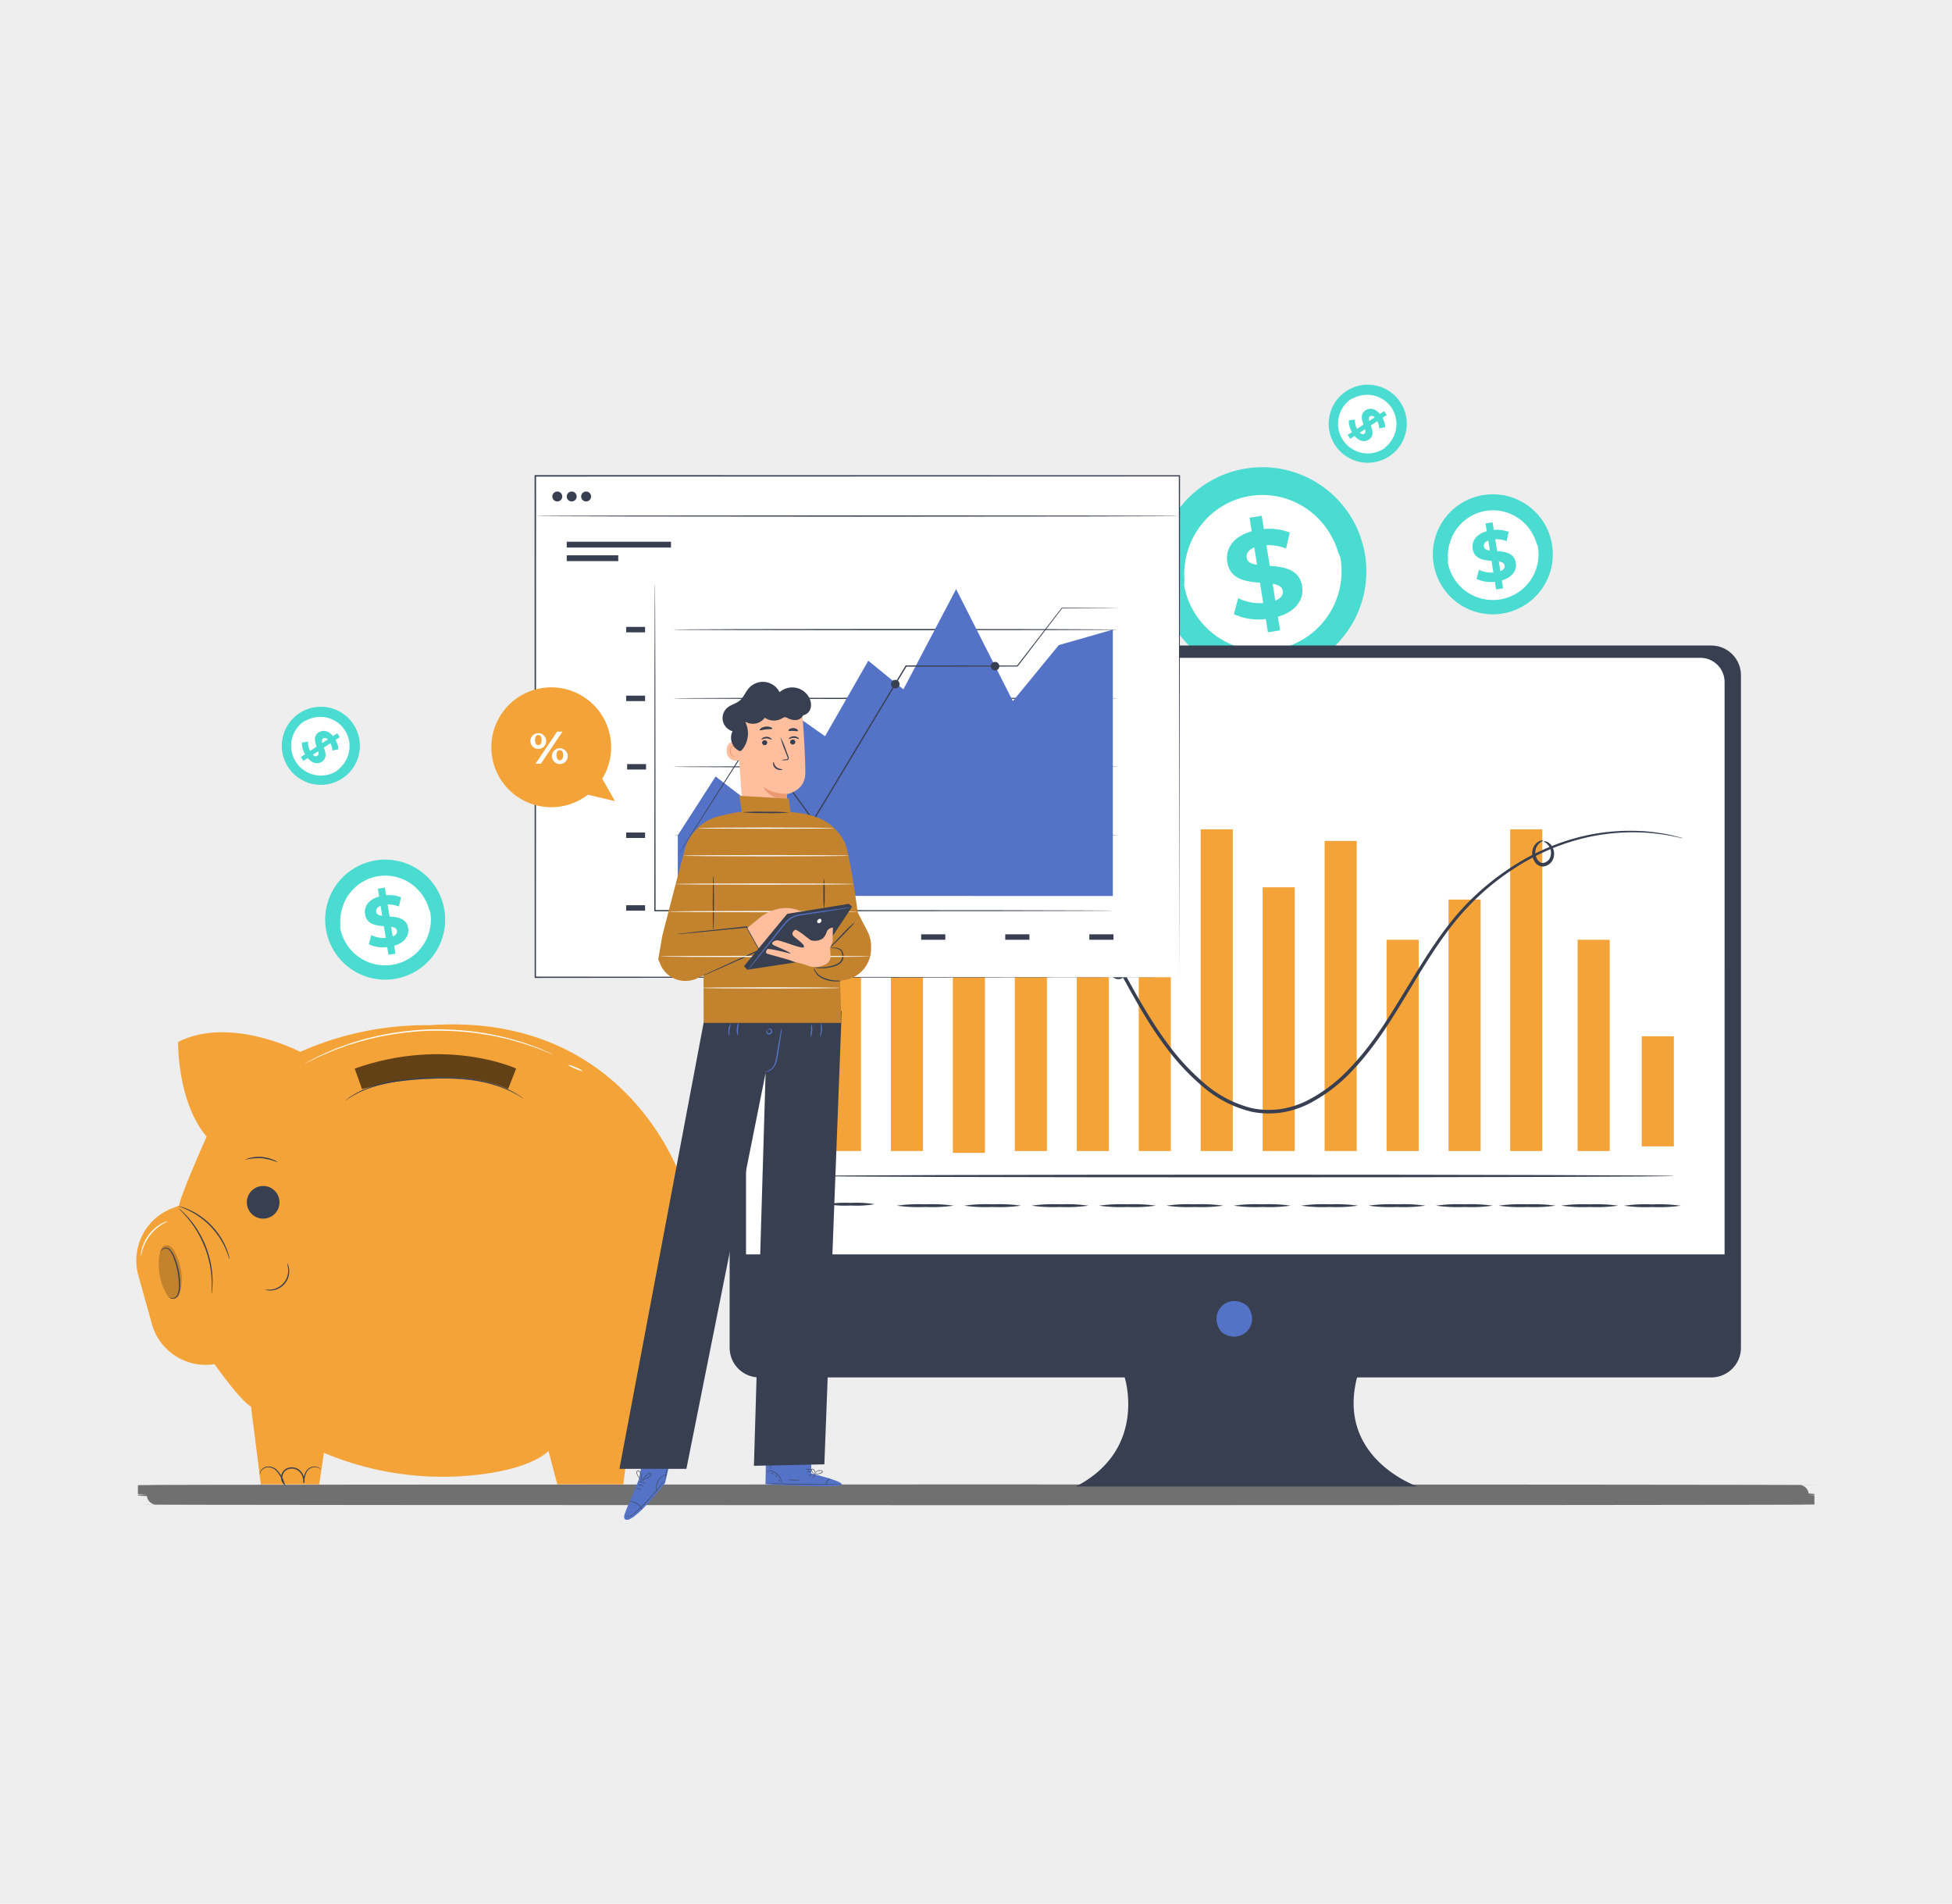 <svg xmlns="http://www.w3.org/2000/svg" xmlns:xlink="http://www.w3.org/1999/xlink" width="401" height="391" viewBox="0 0 401 391">
  <defs>
    <clipPath id="clip-path">
      <rect id="Rectángulo_363313" data-name="Rectángulo 363313" width="344.736" height="233.158" fill="none"/>
    </clipPath>
    <clipPath id="clip-path-3">
      <rect id="Rectángulo_363275" data-name="Rectángulo 363275" width="344.736" height="233.158" fill="none" stroke="#707070" stroke-width="4"/>
    </clipPath>
    <clipPath id="clip-path-6">
      <rect id="Rectángulo_363305" data-name="Rectángulo 363305" width="33.161" height="7.168" fill="none"/>
    </clipPath>
    <clipPath id="clip-path-7">
      <rect id="Rectángulo_363306" data-name="Rectángulo 363306" width="4.774" height="11.036" fill="none"/>
    </clipPath>
    <clipPath id="clip-path-9">
      <rect id="Rectángulo_363308" data-name="Rectángulo 363308" width="37.603" height="46.625" fill="none"/>
    </clipPath>
    <clipPath id="clip-path-10">
      <rect id="Rectángulo_363309" data-name="Rectángulo 363309" width="20.847" height="11.08" fill="none"/>
    </clipPath>
    <clipPath id="clip-path-11">
      <rect id="Rectángulo_363310" data-name="Rectángulo 363310" width="13.131" height="33.544" fill="none"/>
    </clipPath>
  </defs>
  <g id="Grupo_1033337" data-name="Grupo 1033337" transform="translate(8086 -11940)">
    <rect id="Rectángulo_361890" data-name="Rectángulo 361890" width="401" height="391" transform="translate(-8086 11940)" fill="#efeeee"/>
    <g id="Grupo_1028342" data-name="Grupo 1028342" transform="translate(-8058 12019)">
      <g id="Grupo_1028341" data-name="Grupo 1028341" clip-path="url(#clip-path)">
        <g id="Grupo_1028315" data-name="Grupo 1028315">
          <g id="Grupo_1028314" data-name="Grupo 1028314" clip-path="url(#clip-path)">
            <path id="Trazado_771065" data-name="Trazado 771065" d="M210.139,26.222a12.324,12.324,0,1,1-13.964-10.394,12.31,12.31,0,0,1,13.964,10.394" transform="translate(80.725 6.827)" fill="#4adbd1"/>
            <path id="Trazado_771066" data-name="Trazado 771066" d="M206.348,25.757a9.392,9.392,0,1,1-10.641-7.922,9.38,9.38,0,0,1,10.641,7.922" transform="translate(81.614 7.713)" fill="#fff"/>
            <path id="Trazado_771067" data-name="Trazado 771067" d="M206.355,25.575a5.54,5.54,0,0,1-.408-1.082,9.989,9.989,0,0,0-1.487-2.693,9.635,9.635,0,0,0-1.477-1.51,9.416,9.416,0,0,0-2.052-1.268,9.247,9.247,0,0,0-2.553-.735,8.915,8.915,0,0,0-1.4-.082,9.189,9.189,0,0,0-2.845.5,9.379,9.379,0,0,0-1.291.561,8.808,8.808,0,0,0-1.151.723,8.656,8.656,0,0,0-.993.847,9.348,9.348,0,0,0-1.489,1.9,9.616,9.616,0,0,0-.867,1.926,9.988,9.988,0,0,0-.468,3.039,5.359,5.359,0,0,1-.01,1.157,2.758,2.758,0,0,1-.268-1.141,8.663,8.663,0,0,1,.258-3.2,9.5,9.5,0,0,1,.835-2.078,9.6,9.6,0,0,1,1.538-2.071,9.115,9.115,0,0,1,1.05-.927,9.318,9.318,0,0,1,1.231-.795,9.617,9.617,0,0,1,1.389-.616,10.5,10.5,0,0,1,1.512-.4,10.272,10.272,0,0,1,1.557-.146,9.435,9.435,0,0,1,1.515.1,9.2,9.2,0,0,1,1.429.323,9,9,0,0,1,1.306.509,9.421,9.421,0,0,1,3.658,3.076,8.683,8.683,0,0,1,1.343,2.913,2.739,2.739,0,0,1,.141,1.164" transform="translate(81.562 7.606)" fill="#4adbd1"/>
            <path id="Trazado_771068" data-name="Trazado 771068" d="M197.328,31.644l.26,1.616-1.442.231-.253-1.573a6.919,6.919,0,0,1-3.775-.578l.511-1.887a5.889,5.889,0,0,0,2.963.575l-.386-2.408c-1.663-.133-3.537-.38-3.867-2.444-.245-1.528.656-3.019,2.893-3.643l-.257-1.6,1.442-.231.253,1.573a6.6,6.6,0,0,1,3.068.412l-.436,1.89a5.973,5.973,0,0,0-2.327-.4l.393,2.452c1.66.118,3.505.37,3.831,2.4.24,1.5-.649,2.975-2.87,3.61M194.866,25.5l-.329-2.048c-.736.3-.971.762-.9,1.238.08.505.557.71,1.224.809m3.038,3.079c-.08-.505-.542-.712-1.2-.829l.319,1.99c.7-.274.953-.7.88-1.161" transform="translate(83.196 8.568)" fill="#4adbd1"/>
            <path id="Trazado_771069" data-name="Trazado 771069" d="M188.844,30.09A21.393,21.393,0,1,1,164.6,12.046a21.369,21.369,0,0,1,24.24,18.044" transform="translate(63.616 5.141)" fill="#4adbd1"/>
            <path id="Trazado_771070" data-name="Trazado 771070" d="M182.264,29.283a16.3,16.3,0,1,1-18.473-13.752,16.284,16.284,0,0,1,18.473,13.752" transform="translate(65.159 6.68)" fill="#fff"/>
            <path id="Trazado_771071" data-name="Trazado 771071" d="M182.276,28.967a9.7,9.7,0,0,1-.709-1.878,17.311,17.311,0,0,0-2.579-4.675,16.734,16.734,0,0,0-2.563-2.62,16.282,16.282,0,0,0-3.561-2.2,16.044,16.044,0,0,0-4.432-1.276,15.74,15.74,0,0,0-2.439-.142,15.97,15.97,0,0,0-4.939.875,16.084,16.084,0,0,0-2.241.973,15.946,15.946,0,0,0-3.722,2.725,16.319,16.319,0,0,0-2.586,3.293,16.689,16.689,0,0,0-1.5,3.343,17.277,17.277,0,0,0-.812,5.276,9.54,9.54,0,0,1-.017,2.006,4.769,4.769,0,0,1-.468-1.98,15.077,15.077,0,0,1,.449-5.549,16.3,16.3,0,0,1,4.121-7.2,15.716,15.716,0,0,1,1.824-1.61,16,16,0,0,1,2.135-1.38,16.807,16.807,0,0,1,2.411-1.068,16.695,16.695,0,0,1,5.328-.946,16.757,16.757,0,0,1,2.632.174,16.625,16.625,0,0,1,4.747,1.444A16.344,16.344,0,0,1,179.7,21.89a15.1,15.1,0,0,1,2.335,5.055,4.791,4.791,0,0,1,.242,2.022" transform="translate(65.07 6.493)" fill="#4adbd1"/>
            <path id="Trazado_771072" data-name="Trazado 771072" d="M166.608,39.5l.449,2.8-2.5.4-.436-2.728a12.036,12.036,0,0,1-6.555-1l.887-3.276a10.253,10.253,0,0,0,5.143,1l-.67-4.181c-2.887-.23-6.14-.66-6.712-4.24-.425-2.655,1.138-5.24,5.021-6.325l-.445-2.779,2.5-.4.436,2.729a11.461,11.461,0,0,1,5.326.713l-.758,3.28a10.39,10.39,0,0,0-4.039-.689l.682,4.256c2.883.207,6.085.644,6.651,4.174.418,2.6-1.125,5.161-4.979,6.266m-4.275-10.666-.571-3.554c-1.279.512-1.687,1.323-1.555,2.149.141.875.969,1.231,2.126,1.4m5.272,5.345c-.141-.877-.943-1.235-2.079-1.439l.552,3.455c1.208-.476,1.654-1.215,1.527-2.016" transform="translate(67.906 8.164)" fill="#4adbd1"/>
            <path id="Trazado_771073" data-name="Trazado 771073" d="M51.559,78.515A12.324,12.324,0,1,1,37.595,68.12,12.31,12.31,0,0,1,51.559,78.515" transform="translate(11.759 29.569)" fill="#4adbd1"/>
            <path id="Trazado_771074" data-name="Trazado 771074" d="M47.767,78.05a9.392,9.392,0,1,1-10.641-7.922A9.38,9.38,0,0,1,47.767,78.05" transform="translate(12.648 30.455)" fill="#fff"/>
            <path id="Trazado_771075" data-name="Trazado 771075" d="M47.776,77.867a5.428,5.428,0,0,1-.408-1.082,9.961,9.961,0,0,0-1.488-2.693,9.635,9.635,0,0,0-1.477-1.51,9.327,9.327,0,0,0-2.052-1.268,8.581,8.581,0,0,0-1.223-.452,8.679,8.679,0,0,0-1.33-.283,8.917,8.917,0,0,0-1.4-.082,9.674,9.674,0,0,0-1.441.139,10.06,10.06,0,0,0-1.4.364,9.25,9.25,0,0,0-1.293.561,8.889,8.889,0,0,0-1.149.723,8.659,8.659,0,0,0-.993.847,9.348,9.348,0,0,0-1.489,1.9,9.617,9.617,0,0,0-.867,1.926,9.988,9.988,0,0,0-.468,3.039,5.356,5.356,0,0,1-.01,1.157,2.769,2.769,0,0,1-.268-1.141,8.663,8.663,0,0,1,.258-3.2,9.5,9.5,0,0,1,.835-2.078,9.6,9.6,0,0,1,1.538-2.071,9.112,9.112,0,0,1,1.05-.927,9.317,9.317,0,0,1,1.231-.795,9.446,9.446,0,0,1,1.388-.616,10.562,10.562,0,0,1,1.514-.4,10.234,10.234,0,0,1,1.555-.146,9.415,9.415,0,0,1,1.515.1,9.182,9.182,0,0,1,1.431.323,9.068,9.068,0,0,1,1.306.509,9.449,9.449,0,0,1,3.658,3.076A8.7,8.7,0,0,1,47.634,76.7a2.76,2.76,0,0,1,.142,1.164" transform="translate(12.596 30.347)" fill="#4adbd1"/>
            <path id="Trazado_771076" data-name="Trazado 771076" d="M38.748,83.937l.26,1.616-1.442.231-.253-1.573a6.919,6.919,0,0,1-3.775-.578l.511-1.887a5.889,5.889,0,0,0,2.963.575l-.386-2.408c-1.663-.133-3.537-.38-3.867-2.444-.245-1.528.656-3.019,2.893-3.643l-.257-1.6,1.442-.231.253,1.573a6.6,6.6,0,0,1,3.068.412l-.438,1.89a5.962,5.962,0,0,0-2.326-.4l.393,2.452c1.66.118,3.505.37,3.831,2.4.24,1.5-.649,2.973-2.87,3.61m-2.462-6.144-.329-2.048c-.736.3-.971.762-.9,1.238.08.505.557.71,1.224.809m3.038,3.079c-.08-.505-.542-.712-1.2-.829l.319,1.99c.7-.274.953-.7.88-1.161" transform="translate(14.23 31.31)" fill="#4adbd1"/>
            <path id="Trazado_771077" data-name="Trazado 771077" d="M33.134,60.9a8.018,8.018,0,1,1,2.49-11.049A8.009,8.009,0,0,1,33.134,60.9" transform="translate(9.068 20.051)" fill="#4adbd1"/>
            <path id="Trazado_771078" data-name="Trazado 771078" d="M31.538,58.71a6.11,6.11,0,1,1,1.9-8.42,6.1,6.1,0,0,1-1.9,8.42" transform="translate(9.645 20.629)" fill="#fff"/>
            <path id="Trazado_771079" data-name="Trazado 771079" d="M30.887,58.66c-.022-.029.192-.194.535-.527a6.557,6.557,0,0,0,1.208-1.6,6.22,6.22,0,0,0,.508-1.277,6.134,6.134,0,0,0,.212-1.555,5.721,5.721,0,0,0-.055-.848,5.874,5.874,0,0,0-.184-.864,5.973,5.973,0,0,0-.323-.857,6.476,6.476,0,0,0-.463-.821,6.6,6.6,0,0,0-.588-.738,5.941,5.941,0,0,0-.674-.62,5.561,5.561,0,0,0-.735-.492,5.743,5.743,0,0,0-.765-.369,6.114,6.114,0,0,0-1.522-.385,6.281,6.281,0,0,0-1.373,0,6.486,6.486,0,0,0-1.93.524,3.436,3.436,0,0,1-.69.3c-.016-.022.182-.209.607-.461a5.624,5.624,0,0,1,1.969-.692,6.156,6.156,0,0,1,3.094.314,6.173,6.173,0,0,1,2.359,1.565,6.511,6.511,0,0,1,.636.795,6.692,6.692,0,0,1,.5.887,6.113,6.113,0,0,1,.342.927,5.86,5.86,0,0,1,.185.933,5.965,5.965,0,0,1,.043.911,6.248,6.248,0,0,1-.271,1.657,6.16,6.16,0,0,1-.591,1.332,5.687,5.687,0,0,1-1.376,1.57c-.392.3-.641.413-.656.389" transform="translate(10.458 20.574)" fill="#4adbd1"/>
            <path id="Trazado_771080" data-name="Trazado 771080" d="M24.966,55.142l-.891.581-.519-.8.868-.565a4.5,4.5,0,0,1-.653-2.4l1.257-.194a3.839,3.839,0,0,0,.439,1.913l1.33-.867c-.36-1.023-.709-2.2.43-2.944.845-.55,1.969-.408,2.931.758l.884-.575.518.8-.868.565a4.3,4.3,0,0,1,.567,1.933l-1.24.24A3.86,3.86,0,0,0,29.64,52.1l-1.353.881c.369,1.019.706,2.182-.418,2.913-.828.54-1.939.4-2.9-.752m3-3.088,1.131-.736c-.37-.359-.71-.376-.973-.205-.278.182-.274.519-.158.941m-1.027,2.62c.278-.182.28-.511.176-.931l-1.1.716c.347.34.667.382.923.215" transform="translate(10.244 21.555)" fill="#4adbd1"/>
            <path id="Trazado_771081" data-name="Trazado 771081" d="M183.016,14.8a8.017,8.017,0,1,1,2.49-11.049,8.007,8.007,0,0,1-2.49,11.049" transform="translate(74.252 0)" fill="#4adbd1"/>
            <path id="Trazado_771082" data-name="Trazado 771082" d="M181.421,12.6a6.11,6.11,0,1,1,1.9-8.42,6.1,6.1,0,0,1-1.9,8.42" transform="translate(74.829 0.578)" fill="#fff"/>
            <path id="Trazado_771083" data-name="Trazado 771083" d="M180.769,12.556c-.022-.03.192-.2.535-.528a6.5,6.5,0,0,0,1.208-1.6,6.076,6.076,0,0,0,.72-2.832,5.988,5.988,0,0,0-.238-1.712,6.036,6.036,0,0,0-.323-.857,6.478,6.478,0,0,0-.463-.821,6.6,6.6,0,0,0-.588-.738,6.078,6.078,0,0,0-.674-.62,5.709,5.709,0,0,0-.735-.492,5.563,5.563,0,0,0-.765-.367,6.114,6.114,0,0,0-1.522-.385A6.286,6.286,0,0,0,176.55,1.6a6.481,6.481,0,0,0-1.93.525,3.663,3.663,0,0,1-.69.3c-.016-.023.182-.211.607-.462a5.627,5.627,0,0,1,1.969-.69,6.171,6.171,0,0,1,1.456-.053,6.238,6.238,0,0,1,1.637.367,5.945,5.945,0,0,1,.829.38,6.028,6.028,0,0,1,.8.521,6.22,6.22,0,0,1,.732.663,6.625,6.625,0,0,1,.636.795,6.694,6.694,0,0,1,.5.887,6.17,6.17,0,0,1,.342.927,5.878,5.878,0,0,1,.185.934,5.955,5.955,0,0,1,.043.911,6.267,6.267,0,0,1-.271,1.657,6.178,6.178,0,0,1-.591,1.33,5.686,5.686,0,0,1-1.376,1.57,1.793,1.793,0,0,1-.656.39" transform="translate(75.642 0.523)" fill="#4adbd1"/>
            <path id="Trazado_771084" data-name="Trazado 771084" d="M174.849,9.038l-.891.581-.519-.8.868-.565a4.5,4.5,0,0,1-.653-2.4l1.257-.194a3.839,3.839,0,0,0,.439,1.913l1.33-.867c-.36-1.023-.709-2.2.43-2.944.845-.55,1.969-.408,2.931.758l.884-.575.518.8-.868.565a4.3,4.3,0,0,1,.567,1.933l-1.24.24A3.86,3.86,0,0,0,179.523,6l-1.353.881c.369,1.019.706,2.182-.418,2.913-.828.54-1.939.4-2.9-.752m3-3.088,1.131-.736c-.37-.359-.71-.376-.973-.205-.278.181-.274.519-.158.941m-1.027,2.62c.278-.182.28-.511.176-.931l-1.1.716c.347.34.667.382.923.215" transform="translate(75.428 1.504)" fill="#4adbd1"/>
          </g>
        </g>
        <path id="Trazado_771085" data-name="Trazado 771085" d="M.232,157.511h0Z" transform="translate(0.101 68.501)" fill="#373f51"/>
        <g id="Grupo_1028317" data-name="Grupo 1028317" transform="translate(0.333 2)">
          <g id="Grupo_1028316" data-name="Grupo 1028316" clip-path="url(#clip-path-3)">
            <path id="Trazado_771086" data-name="Trazado 771086" d="M344.635,157.551c0,.075-77.1.133-172.193.133-95.122,0-172.209-.059-172.209-.133s77.087-.133,172.209-.133c95.091,0,172.193.06,172.193.133" transform="translate(0.101 68.461)" fill="#373f51" stroke="#707070" stroke-width="4"/>
          </g>
        </g>
        <g id="Grupo_1028319" data-name="Grupo 1028319">
          <g id="Grupo_1028318" data-name="Grupo 1028318" clip-path="url(#clip-path)">
            <path id="Trazado_771087" data-name="Trazado 771087" d="M286.6,37.339H91.049a6.1,6.1,0,0,0-6.1,6.1V181.565a6.1,6.1,0,0,0,6.1,6.1H166.1s4.774,14.764-10.026,22.4h70.178s-16.709-5.728-12.413-22.4H286.6a6.1,6.1,0,0,0,6.1-6.1V43.443a6.1,6.1,0,0,0-6.1-6.1" transform="translate(36.942 16.239)" fill="#373f51"/>
            <path id="Trazado_771088" data-name="Trazado 771088" d="M161.121,132.336c2.66,3.8-1.5,7.965-5.306,5.306a1.363,1.363,0,0,1-.326-.329c-2.653-3.8,1.505-7.958,5.3-5.3a1.337,1.337,0,0,1,.327.327" transform="translate(67.257 57.046)" fill="#5573c6"/>
            <path id="Trazado_771089" data-name="Trazado 771089" d="M288.318,161.634H87.292V44.083A4.981,4.981,0,0,1,92.273,39.1H283.338a4.98,4.98,0,0,1,4.981,4.981Z" transform="translate(37.963 17.005)" fill="#fff"/>
            <rect id="Rectángulo_363276" data-name="Rectángulo 363276" width="6.593" height="73.633" transform="translate(142.287 83.769)" fill="#f4a338"/>
            <rect id="Rectángulo_363277" data-name="Rectángulo 363277" width="6.593" height="48.624" transform="translate(155.015 108.778)" fill="#f4a338"/>
            <rect id="Rectángulo_363278" data-name="Rectángulo 363278" width="6.593" height="64.856" transform="translate(167.744 92.921)" fill="#f4a338"/>
            <rect id="Rectángulo_363279" data-name="Rectángulo 363279" width="6.593" height="70.791" transform="translate(180.473 86.612)" fill="#f4a338"/>
            <rect id="Rectángulo_363280" data-name="Rectángulo 363280" width="6.593" height="47.128" transform="translate(193.202 110.275)" fill="#f4a338"/>
            <rect id="Rectángulo_363281" data-name="Rectángulo 363281" width="6.593" height="37.886" transform="translate(205.931 119.517)" fill="#f4a338"/>
            <rect id="Rectángulo_363282" data-name="Rectángulo 363282" width="6.593" height="66.076" transform="translate(218.66 91.327)" fill="#f4a338"/>
            <rect id="Rectángulo_363283" data-name="Rectángulo 363283" width="6.593" height="54.163" transform="translate(231.389 103.239)" fill="#f4a338"/>
            <rect id="Rectángulo_363284" data-name="Rectángulo 363284" width="6.593" height="63.682" transform="translate(244.118 93.72)" fill="#f4a338"/>
            <rect id="Rectángulo_363285" data-name="Rectángulo 363285" width="6.593" height="43.386" transform="translate(256.847 114.017)" fill="#f4a338"/>
            <rect id="Rectángulo_363286" data-name="Rectángulo 363286" width="6.593" height="66.076" transform="translate(282.236 91.327)" fill="#f4a338"/>
            <rect id="Rectángulo_363287" data-name="Rectángulo 363287" width="6.593" height="22.608" transform="translate(309.269 133.839)" fill="#f4a338"/>
            <rect id="Rectángulo_363288" data-name="Rectángulo 363288" width="6.593" height="43.386" transform="translate(296.091 114.017)" fill="#f4a338"/>
            <rect id="Rectángulo_363289" data-name="Rectángulo 363289" width="6.593" height="51.642" transform="translate(269.576 105.761)" fill="#f4a338"/>
            <path id="Trazado_771090" data-name="Trazado 771090" d="M273.484,65.382a3.432,3.432,0,0,1-.58-.093c-.413-.083-.969-.2-1.677-.343a25.51,25.51,0,0,0-2.744-.436,33.822,33.822,0,0,0-3.778-.316,43.568,43.568,0,0,0-10.32.887,45.51,45.51,0,0,0-12.8,4.849,52.3,52.3,0,0,0-12.966,10.323c-4.039,4.427-7.444,9.9-10.928,15.686-3.517,5.754-7.1,12-12.278,17.355a32.188,32.188,0,0,1-9.048,6.768,19.083,19.083,0,0,1-5.576,1.7,18.019,18.019,0,0,1-5.915-.2,24.116,24.116,0,0,1-10.3-5.4,48.045,48.045,0,0,1-7.629-8.324c-4.425-5.959-7.571-12.383-10.934-18.233-3.322-5.869-6.741-11.357-10.925-15.642a29.608,29.608,0,0,0-6.755-5.312,28.341,28.341,0,0,0-3.649-1.772,28.981,28.981,0,0,0-3.724-1.1,27.031,27.031,0,0,0-13.537.379,30.5,30.5,0,0,0-9.291,4.468A33.811,33.811,0,0,0,103.252,75l-1.136,1.28a3.511,3.511,0,0,1-.408.422,3.3,3.3,0,0,1,.349-.469c.264-.326.626-.768,1.083-1.332a31.666,31.666,0,0,1,4.82-4.507,30.368,30.368,0,0,1,9.347-4.63,27.335,27.335,0,0,1,13.766-.494,28.44,28.44,0,0,1,14.451,8.269c4.267,4.333,7.731,9.858,11.077,15.734,3.389,5.859,6.543,12.257,10.925,18.139a47.456,47.456,0,0,0,7.519,8.192,23.462,23.462,0,0,0,9.977,5.242,17.336,17.336,0,0,0,5.659.191,18.26,18.26,0,0,0,5.365-1.639,31.48,31.48,0,0,0,8.845-6.608c5.107-5.253,8.683-11.456,12.217-17.2,3.5-5.781,6.946-11.281,11.056-15.747a52.575,52.575,0,0,1,13.165-10.367,45.486,45.486,0,0,1,12.973-4.8,43.057,43.057,0,0,1,10.417-.769,32.685,32.685,0,0,1,3.792.385,23.778,23.778,0,0,1,2.745.508l1.666.416a3.365,3.365,0,0,1,.561.166" transform="translate(44.232 27.773)" fill="#373f51"/>
            <path id="Trazado_771091" data-name="Trazado 771091" d="M94.186,141.7c-.149,0-.271-21-.271-46.892s.122-46.9.271-46.9.271,20.991.271,46.9-.122,46.892-.271,46.892" transform="translate(40.843 20.835)" fill="#373f51"/>
            <path id="Trazado_771092" data-name="Trazado 771092" d="M273.684,113.352c0,.149-39.559.271-88.344.271-48.8,0-88.354-.122-88.354-.271s39.55-.271,88.354-.271c48.785,0,88.344.122,88.344.271" transform="translate(42.179 49.179)" fill="#373f51"/>
            <path id="Trazado_771093" data-name="Trazado 771093" d="M108.682,117.391a22.349,22.349,0,0,1-4.893.271,22.349,22.349,0,0,1-4.893-.271,22.352,22.352,0,0,1,4.893-.271,22.352,22.352,0,0,1,4.893.271" transform="translate(43.01 50.935)" fill="#373f51"/>
            <path id="Trazado_771094" data-name="Trazado 771094" d="M120.572,117.6a31.819,31.819,0,0,1-5.847.271,31.829,31.829,0,0,1-5.849-.271,31.831,31.831,0,0,1,5.849-.271,31.821,31.821,0,0,1,5.847.271" transform="translate(47.35 51.025)" fill="#373f51"/>
            <path id="Trazado_771095" data-name="Trazado 771095" d="M130.219,117.6a31.82,31.82,0,0,1-5.847.271,31.829,31.829,0,0,1-5.849-.271,31.831,31.831,0,0,1,5.849-.271,31.821,31.821,0,0,1,5.847.271" transform="translate(51.545 51.025)" fill="#373f51"/>
            <path id="Trazado_771096" data-name="Trazado 771096" d="M139.867,117.6a31.82,31.82,0,0,1-5.847.271,31.829,31.829,0,0,1-5.849-.271,31.831,31.831,0,0,1,5.849-.271,31.821,31.821,0,0,1,5.847.271" transform="translate(55.741 51.025)" fill="#373f51"/>
            <path id="Trazado_771097" data-name="Trazado 771097" d="M149.513,117.6a31.819,31.819,0,0,1-5.847.271,31.807,31.807,0,0,1-5.847-.271,31.808,31.808,0,0,1,5.847-.271,31.821,31.821,0,0,1,5.847.271" transform="translate(59.937 51.025)" fill="#373f51"/>
            <path id="Trazado_771098" data-name="Trazado 771098" d="M159.161,117.6a31.819,31.819,0,0,1-5.847.271,31.807,31.807,0,0,1-5.847-.271,31.809,31.809,0,0,1,5.847-.271,31.821,31.821,0,0,1,5.847.271" transform="translate(64.133 51.025)" fill="#373f51"/>
            <path id="Trazado_771099" data-name="Trazado 771099" d="M168.809,117.6a31.819,31.819,0,0,1-5.847.271,31.807,31.807,0,0,1-5.847-.271,31.808,31.808,0,0,1,5.847-.271,31.821,31.821,0,0,1,5.847.271" transform="translate(68.329 51.025)" fill="#373f51"/>
            <path id="Trazado_771100" data-name="Trazado 771100" d="M178.457,117.6a31.819,31.819,0,0,1-5.847.271,31.83,31.83,0,0,1-5.849-.271,31.831,31.831,0,0,1,5.849-.271,31.821,31.821,0,0,1,5.847.271" transform="translate(72.524 51.025)" fill="#373f51"/>
            <path id="Trazado_771101" data-name="Trazado 771101" d="M188.1,117.6a31.82,31.82,0,0,1-5.847.271,31.807,31.807,0,0,1-5.847-.271,31.808,31.808,0,0,1,5.847-.271,31.821,31.821,0,0,1,5.847.271" transform="translate(76.72 51.025)" fill="#373f51"/>
            <path id="Trazado_771102" data-name="Trazado 771102" d="M197.752,117.6a31.819,31.819,0,0,1-5.847.271,31.829,31.829,0,0,1-5.849-.271,31.831,31.831,0,0,1,5.849-.271,31.821,31.821,0,0,1,5.847.271" transform="translate(80.915 51.025)" fill="#373f51"/>
            <path id="Trazado_771103" data-name="Trazado 771103" d="M206.725,117.6a31.819,31.819,0,0,1-5.847.271,31.829,31.829,0,0,1-5.849-.271,31.829,31.829,0,0,1,5.849-.271,31.819,31.819,0,0,1,5.847.271" transform="translate(84.818 51.026)" fill="#373f51"/>
            <path id="Trazado_771104" data-name="Trazado 771104" d="M215.7,117.6a31.822,31.822,0,0,1-5.847.271A31.832,31.832,0,0,1,204,117.6a31.827,31.827,0,0,1,5.849-.271,31.817,31.817,0,0,1,5.847.271" transform="translate(88.72 51.027)" fill="#373f51"/>
            <path id="Trazado_771105" data-name="Trazado 771105" d="M224.671,117.607a31.822,31.822,0,0,1-5.847.271,31.832,31.832,0,0,1-5.849-.271,31.827,31.827,0,0,1,5.849-.271,31.817,31.817,0,0,1,5.847.271" transform="translate(92.622 51.029)" fill="#373f51"/>
            <path id="Trazado_771106" data-name="Trazado 771106" d="M141.789,82.367c.006-.112.809.169,1.066,1.274a2.721,2.721,0,0,1-.2,1.9,1.644,1.644,0,0,1-.961.811,1.74,1.74,0,0,1-1.34-.158,2.238,2.238,0,0,1-1.144-2.1,2.333,2.333,0,0,1,.917-1.7,1.512,1.512,0,0,1,1.261-.311c.3.092.409.24.389.273-.033.1-.67-.2-1.314.438a1.929,1.929,0,0,0-.574,1.326,1.618,1.618,0,0,0,.816,1.425.967.967,0,0,0,1.362-.346,2.39,2.39,0,0,0,.278-1.466,3.319,3.319,0,0,0-.552-1.367" transform="translate(60.537 35.683)" fill="#373f51"/>
            <path id="Trazado_771107" data-name="Trazado 771107" d="M202.189,65.473c0-.042.207-.109.571,0a2.209,2.209,0,0,1,1.177,1.019,2.922,2.922,0,0,1,.291,2.312,2.434,2.434,0,0,1-2.256,1.8,1.945,1.945,0,0,1-1.436-.749,3.113,3.113,0,0,1-.607-1.283,2.954,2.954,0,0,1,.372-2.293c.811-1.148,1.815-1.089,1.778-1,.049.108-.791.268-1.329,1.271a2.548,2.548,0,0,0-.161,1.864c.175.679.7,1.452,1.406,1.458a1.812,1.812,0,0,0,1.587-1.278,2.518,2.518,0,0,0-.108-1.857,2.667,2.667,0,0,0-1.286-1.261" transform="translate(86.913 28.371)" fill="#373f51"/>
            <rect id="Rectángulo_363290" data-name="Rectángulo 363290" width="132.319" height="102.98" transform="translate(81.97 18.735)" fill="#fff"/>
            <path id="Trazado_771108" data-name="Trazado 771108" d="M189.49,116.082c0-1.027-.049-40.834-.123-102.98l.123.123-132.308.026h-.011l.151-.149c-.006,37.119-.011,72.228-.016,102.98l-.135-.135,132.319.135-132.319.135h-.133v-.135c0-30.751-.01-65.86-.016-102.98v-.149h.161l132.308.026h.123V13.1c-.075,62.145-.122,101.952-.123,102.98" transform="translate(24.799 5.633)" fill="#373f51"/>
            <rect id="Rectángulo_363291" data-name="Rectángulo 363291" width="21.42" height="1.192" transform="translate(88.424 32.264)" fill="#373f51"/>
            <rect id="Rectángulo_363292" data-name="Rectángulo 363292" width="10.585" height="1.192" transform="translate(88.424 35.053)" fill="#373f51"/>
            <rect id="Rectángulo_363293" data-name="Rectángulo 363293" width="3.88" height="1.118" transform="translate(100.638 106.919)" fill="#373f51"/>
            <rect id="Rectángulo_363294" data-name="Rectángulo 363294" width="4.962" height="1.118" transform="translate(109.415 112.896)" fill="#373f51"/>
            <rect id="Rectángulo_363295" data-name="Rectángulo 363295" width="4.962" height="1.118" transform="translate(126.689 112.896)" fill="#373f51"/>
            <rect id="Rectángulo_363296" data-name="Rectángulo 363296" width="4.962" height="1.118" transform="translate(143.962 112.896)" fill="#373f51"/>
            <rect id="Rectángulo_363297" data-name="Rectángulo 363297" width="4.962" height="1.118" transform="translate(161.235 112.896)" fill="#373f51"/>
            <rect id="Rectángulo_363298" data-name="Rectángulo 363298" width="4.962" height="1.118" transform="translate(178.508 112.896)" fill="#373f51"/>
            <rect id="Rectángulo_363299" data-name="Rectángulo 363299" width="4.962" height="1.118" transform="translate(195.783 112.896)" fill="#373f51"/>
            <rect id="Rectángulo_363300" data-name="Rectángulo 363300" width="3.88" height="1.118" transform="translate(100.638 91.986)" fill="#373f51"/>
            <rect id="Rectángulo_363301" data-name="Rectángulo 363301" width="3.88" height="1.118" transform="translate(100.638 63.88)" fill="#373f51"/>
            <rect id="Rectángulo_363302" data-name="Rectángulo 363302" width="3.88" height="1.118" transform="translate(100.638 49.755)" fill="#373f51"/>
            <rect id="Rectángulo_363303" data-name="Rectángulo 363303" width="3.88" height="1.118" transform="translate(100.835 77.932)" fill="#373f51"/>
            <path id="Trazado_771109" data-name="Trazado 771109" d="M168.355,95.621s-.142.009-.418.014l-1.221.013-4.695.024-17.265.043-56.965.039H74.158v-.132c.019-19.053.034-35.818.046-47.828.017-6,.03-10.806.04-14.124.009-1.65.017-2.927.022-3.8.006-.428.01-.755.013-.984s.011-.334.011-.334.009.113.013.334.007.557.011.984c.006.875.013,2.152.023,3.8.01,3.317.023,8.126.04,14.124.011,12.01.027,28.775.044,47.828l-.132-.132h13.5l56.965.039,17.265.043,4.695.024,1.221.013c.275.006.418.014.418.014" transform="translate(32.251 12.415)" fill="#373f51"/>
            <path id="Trazado_771110" data-name="Trazado 771110" d="M168.269,54.742c0,.073-20.463.133-45.7.133s-45.7-.06-45.7-.133,20.459-.133,45.7-.133,45.7.06,45.7.133" transform="translate(33.428 23.749)" fill="#373f51"/>
            <path id="Trazado_771111" data-name="Trazado 771111" d="M168.269,44.948c0,.075-20.463.133-45.7.133s-45.7-.059-45.7-.133,20.459-.133,45.7-.133,45.7.06,45.7.133" transform="translate(33.428 19.49)" fill="#373f51"/>
            <path id="Trazado_771112" data-name="Trazado 771112" d="M168.269,35.105c0,.075-20.463.133-45.7.133s-45.7-.059-45.7-.133,20.459-.133,45.7-.133,45.7.06,45.7.133" transform="translate(33.428 15.209)" fill="#373f51"/>
            <path id="Trazado_771113" data-name="Trazado 771113" d="M168.269,64.535c0,.075-20.463.133-45.7.133s-45.7-.059-45.7-.133,20.459-.133,45.7-.133,45.7.06,45.7.133" transform="translate(33.428 28.008)" fill="#373f51"/>
            <path id="Trazado_771114" data-name="Trazado 771114" d="M77.522,92.283V79.815L85.294,67.75,90.567,71.8,101.39,54.983l6.384,4.5,8.882-15.51,7.216,5.879L134.7,29.271l11.657,23,9.436-11.506,11.1-3.177v54.7Z" transform="translate(33.714 12.73)" fill="#5573c6"/>
            <path id="Trazado_771115" data-name="Trazado 771115" d="M167.984,32s-.066.007-.2.01l-.58.01-2.253.02c-1.98.007-4.863.019-8.519.034l.059-.029L147.36,43.972l-.032.042h-.053l-22.855.023.109-.063c-3.008,5.008-6.253,10.412-9.61,16l-9.433,15.681-.1.166-.115-.156c-4.517-6.209-8.7-11.948-12.386-17.021l.181,0c-4.7,7.334-8.575,13.382-11.28,17.6-1.353,2.1-2.414,3.742-3.141,4.87q-.54.829-.831,1.273c-.188.287-.293.429-.293.429s.086-.155.265-.446l.8-1.29c.716-1.136,1.758-2.791,3.091-4.9l11.2-17.655.085-.135.095.129c3.7,5.064,7.889,10.8,12.418,17l-.214.01c2.989-4.976,6.154-10.244,9.424-15.686l9.62-15.992.037-.062h.073l22.855.023-.083.04c3.579-4.63,6.691-8.657,9.186-11.887l.023-.029h.036c3.656.016,6.539.027,8.519.034l2.253.02.58.01c.129,0,.2.01.2.01" transform="translate(33.714 13.885)" fill="#373f51"/>
            <path id="Trazado_771116" data-name="Trazado 771116" d="M91.433,53.541a.877.877,0,1,1-.877-.844.861.861,0,0,1,.877.844" transform="translate(39.002 22.918)" fill="#373f51"/>
            <path id="Trazado_771117" data-name="Trazado 771117" d="M109.805,43.1a.877.877,0,1,1-.877-.842.861.861,0,0,1,.877.842" transform="translate(46.992 18.377)" fill="#373f51"/>
            <path id="Trazado_771118" data-name="Trazado 771118" d="M124.088,40.533a.877.877,0,1,1-.877-.844.861.861,0,0,1,.877.844" transform="translate(53.203 17.261)" fill="#373f51"/>
            <path id="Trazado_771119" data-name="Trazado 771119" d="M61.6,16.32A1.019,1.019,0,1,1,60.579,15.3,1.019,1.019,0,0,1,61.6,16.32" transform="translate(25.903 6.654)" fill="#373f51"/>
            <path id="Trazado_771120" data-name="Trazado 771120" d="M63.662,16.32A1.019,1.019,0,1,1,62.643,15.3a1.019,1.019,0,0,1,1.019,1.019" transform="translate(26.8 6.654)" fill="#373f51"/>
            <path id="Trazado_771121" data-name="Trazado 771121" d="M65.727,16.32A1.019,1.019,0,1,1,64.708,15.3a1.019,1.019,0,0,1,1.019,1.019" transform="translate(27.698 6.654)" fill="#373f51"/>
            <line id="Línea_3584" data-name="Línea 3584" x2="132.059" transform="translate(82.119 26.983)" fill="#373f51"/>
            <path id="Trazado_771122" data-name="Trazado 771122" d="M189.289,18.845c0,.073-29.565.133-66.027.133s-66.033-.06-66.033-.133,29.559-.133,66.033-.133,66.027.06,66.027.133" transform="translate(24.889 8.138)" fill="#373f51"/>
          </g>
        </g>
        <g id="Grupo_1028327" data-name="Grupo 1028327">
          <g id="Grupo_1028326" data-name="Grupo 1028326" clip-path="url(#clip-path)">
            <path id="Trazado_771123" data-name="Trazado 771123" d="M.425,143.145,3.2,153.1a11.478,11.478,0,0,0,12.871,8.251s5.262,7.487,7.489,8.7l2.023,15.986h12l.951-6.476a63.1,63.1,0,0,0,27.3,4.857c15.2-.809,18.837-5.262,18.837-5.262l1.821,6.88h13.56l2.226-17.606s16.595-14.772,12.344-31.972c0,0,11.94-8.15,7.892-19.76l-2.428-1.085s-3.846,6.882-7.892,8.3c0,0-10.892-35.012-51.89-32.178A63.665,63.665,0,0,0,33.68,97.207S19.311,89.72,8.586,95.182c0,0-.2,12.344,5.867,19.429,0,0-5.262,11.737-5.666,14.164l-1.57.628A11.477,11.477,0,0,0,.425,143.145" transform="translate(0 39.827)" fill="#f4a338"/>
            <path id="Trazado_771124" data-name="Trazado 771124" d="M22.535,118.054a3.354,3.354,0,1,1-3.353-3.353,3.353,3.353,0,0,1,3.353,3.353" transform="translate(6.883 49.883)" fill="#373f51"/>
            <g id="Grupo_1028322" data-name="Grupo 1028322" transform="translate(44.868 137.519)" opacity="0.6">
              <g id="Grupo_1028321" data-name="Grupo 1028321">
                <g id="Grupo_1028320" data-name="Grupo 1028320" clip-path="url(#clip-path-6)">
                  <path id="Trazado_771125" data-name="Trazado 771125" d="M31.269,98.786l1.507,4.22s18.239-5.425,30,0l1.659-4.22s-14.32-6.632-33.162,0" transform="translate(-31.27 -95.839)"/>
                </g>
              </g>
            </g>
            <path id="Trazado_771126" data-name="Trazado 771126" d="M66.487,103.514a2.152,2.152,0,0,1-.337-.2c-.214-.138-.535-.331-.953-.573a22.729,22.729,0,0,0-3.714-1.683A28.527,28.527,0,0,0,55.6,99.707a47.2,47.2,0,0,0-7.407-.277,72.346,72.346,0,0,0-7.4.578,29.83,29.83,0,0,0-5.886,1.37,19.294,19.294,0,0,0-3.689,1.725c-.827.5-1.25.828-1.268.8a2.086,2.086,0,0,1,.3-.247,10.413,10.413,0,0,1,.911-.644,18.03,18.03,0,0,1,3.681-1.814,29.105,29.105,0,0,1,5.916-1.438,69.548,69.548,0,0,1,7.427-.6,45.767,45.767,0,0,1,7.447.3,27.676,27.676,0,0,1,5.919,1.422,20.847,20.847,0,0,1,3.7,1.772c.412.255.726.463.93.617a2.064,2.064,0,0,1,.307.24" transform="translate(13.023 43.111)" fill="#373f51"/>
            <g id="Grupo_1028325" data-name="Grupo 1028325" transform="translate(4.602 176.758)" opacity="0.2">
              <g id="Grupo_1028324" data-name="Grupo 1028324">
                <g id="Grupo_1028323" data-name="Grupo 1028323" clip-path="url(#clip-path-7)">
                  <path id="Trazado_771127" data-name="Trazado 771127" d="M6.7,124.964a3.733,3.733,0,0,0-.9-1.382,1.43,1.43,0,0,0-1.541-.273,2.174,2.174,0,0,0-.766,1.23,12.114,12.114,0,0,0,1.479,8.932,1.569,1.569,0,0,0,1.042.732c.92.156,1.4-.683,1.627-1.442a11.5,11.5,0,0,0-.941-7.8" transform="translate(-3.207 -123.185)"/>
                </g>
              </g>
            </g>
            <path id="Trazado_771128" data-name="Trazado 771128" d="M12.822,135.492a4.208,4.208,0,0,1,.013-.769c.016-.247.032-.548.024-.9s.016-.749-.02-1.188c-.02-.441-.046-.921-.115-1.435-.043-.517-.148-1.059-.244-1.633a23.305,23.305,0,0,0-1.036-3.632,23.261,23.261,0,0,0-1.662-3.392c-.313-.491-.6-.964-.911-1.376-.293-.428-.6-.8-.877-1.142s-.548-.634-.779-.9-.443-.478-.62-.65a4.291,4.291,0,0,1-.525-.564,4.315,4.315,0,0,1,.6.488,8.184,8.184,0,0,1,.656.623c.244.254.537.532.816.878s.607.707.91,1.134c.324.41.621.885.943,1.378a22.019,22.019,0,0,1,1.7,3.425,21.972,21.972,0,0,1,1.029,3.683c.09.581.188,1.132.222,1.654.06.519.075,1.007.083,1.452s-.009.845-.02,1.2a7.954,7.954,0,0,1-.07.9,4.193,4.193,0,0,1-.116.762" transform="translate(2.64 51.281)" fill="#373f51"/>
            <path id="Trazado_771129" data-name="Trazado 771129" d="M16.5,128.465c-.053.014-.251-.849-.818-2.145a15.819,15.819,0,0,0-1.177-2.182,17.419,17.419,0,0,0-1.881-2.378,17.384,17.384,0,0,0-2.3-1.979A15.976,15.976,0,0,0,8.2,118.516c-1.273-.621-2.127-.854-2.111-.905a2.653,2.653,0,0,1,.606.142,5.863,5.863,0,0,1,.692.227c.264.1.574.205.894.366a14.3,14.3,0,0,1,2.193,1.235,16.313,16.313,0,0,1,2.35,1.995,16.352,16.352,0,0,1,1.9,2.431,14.415,14.415,0,0,1,1.142,2.24c.146.327.237.64.329.91a5.811,5.811,0,0,1,.2.7,2.783,2.783,0,0,1,.118.61" transform="translate(2.646 51.147)" fill="#373f51"/>
            <path id="Trazado_771130" data-name="Trazado 771130" d="M3.611,124.356c0,.017-.1-.238.172-.527a1.04,1.04,0,0,1,.61-.291,1.129,1.129,0,0,1,.857.264,4.946,4.946,0,0,1,1.161,1.936,13.831,13.831,0,0,1,.775,2.634,13.667,13.667,0,0,1,.244,2.736,4.475,4.475,0,0,1-.4,2.218A1.341,1.341,0,0,1,5.686,134c-.377-.072-.492-.287-.481-.284a1.245,1.245,0,0,0,.494.181,1.244,1.244,0,0,0,1.164-.664,4.5,4.5,0,0,0,.321-2.124,14.6,14.6,0,0,0-.261-2.685,14.972,14.972,0,0,0-.74-2.593,5.057,5.057,0,0,0-1.052-1.881.968.968,0,0,0-1.274-.044.8.8,0,0,0-.245.452" transform="translate(1.562 53.722)" fill="#373f51"/>
            <path id="Trazado_771131" data-name="Trazado 771131" d="M22.978,125.743c.014-.007.083.1.171.307a3.376,3.376,0,0,1,.227.928,3.928,3.928,0,0,1-3.673,4.382,3.424,3.424,0,0,1-.954-.062c-.22-.05-.334-.1-.331-.115a10.951,10.951,0,0,0,1.268-.011,3.927,3.927,0,0,0,3.5-4.18,10.374,10.374,0,0,0-.209-1.25" transform="translate(8.009 54.685)" fill="#373f51"/>
            <path id="Trazado_771132" data-name="Trazado 771132" d="M22.305,111.681A13.057,13.057,0,0,0,19,110.82a13.121,13.121,0,0,0-3.406.294,2.762,2.762,0,0,1,.959-.366,7.628,7.628,0,0,1,4.873.412,2.745,2.745,0,0,1,.884.521" transform="translate(6.78 48.068)" fill="#373f51"/>
            <path id="Trazado_771133" data-name="Trazado 771133" d="M75.158,97.454a.581.581,0,0,1-.132-.04l-.375-.143L73.222,96.7l-1.03-.42c-.38-.145-.8-.278-1.25-.435-.9-.3-1.911-.692-3.071-.986l-1.805-.507c-.63-.172-1.3-.293-1.983-.451-1.365-.337-2.853-.545-4.411-.8a64.256,64.256,0,0,0-10.248-.524,64.406,64.406,0,0,0-10.185,1.271c-1.537.367-3,.683-4.342,1.119-.672.207-1.329.377-1.944.594s-1.2.435-1.763.637c-1.135.379-2.112.844-2.99,1.208-.435.189-.845.353-1.214.525l-1,.5L24.6,99.1l-.363.171a.539.539,0,0,1-.128.05.486.486,0,0,1,.115-.075l.35-.194c.33-.175.786-.416,1.363-.723l.989-.517c.366-.179.775-.352,1.208-.547.874-.379,1.85-.858,2.985-1.248l1.763-.656c.616-.224,1.274-.4,1.946-.611,1.34-.448,2.812-.772,4.353-1.148a62.984,62.984,0,0,1,10.228-1.3,62.714,62.714,0,0,1,10.293.547c1.564.26,3.056.478,4.425.825.686.162,1.356.29,1.986.468l1.807.525c1.161.306,2.168.713,3.068,1.026.446.164.867.3,1.245.456l1.023.443c.6.264,1.07.472,1.412.621.149.069.268.125.364.168a.563.563,0,0,1,.121.066" transform="translate(10.487 40.132)" fill="#fff"/>
            <path id="Trazado_771134" data-name="Trazado 771134" d="M64.887,98.655a5.434,5.434,0,0,1-1.611-.527,5.494,5.494,0,0,1-1.507-.772,5.4,5.4,0,0,1,1.609.525,5.447,5.447,0,0,1,1.51.773" transform="translate(26.863 42.335)" fill="#fff"/>
            <path id="Trazado_771135" data-name="Trazado 771135" d="M6.087,119.767c.017.046-.469.241-1.177.687a9.279,9.279,0,0,0-3.883,5.065c-.248.8-.31,1.319-.357,1.313-.019,0-.017-.133,0-.37a5.718,5.718,0,0,1,.174-1,8.421,8.421,0,0,1,3.967-5.174,6.057,6.057,0,0,1,.915-.428,1.056,1.056,0,0,1,.359-.1" transform="translate(0.286 52.085)" fill="#fff"/>
            <path id="Trazado_771136" data-name="Trazado 771136" d="M30.235,155.556c-.017.012-.089-.125-.307-.29a1.575,1.575,0,0,0-1.111-.27,1.923,1.923,0,0,0-1.462.934,4.184,4.184,0,0,0-.505,2.277l-.235-.01a2.851,2.851,0,0,0-.753-2.233,2.249,2.249,0,0,0-2.455-.509,1.751,1.751,0,0,0-1.046,1.29,1.707,1.707,0,0,0,.375,1.514l-.211.132a6.519,6.519,0,0,0-1.451-2.64,2.286,2.286,0,0,0-2.135-.669,1.724,1.724,0,0,0-1.118.981,2.245,2.245,0,0,0-.112.55.935.935,0,0,1,.033-.577,1.778,1.778,0,0,1,1.149-1.1,2.44,2.44,0,0,1,2.329.661,6.6,6.6,0,0,1,1.541,2.711l.209.573-.419-.442a1.959,1.959,0,0,1-.449-1.742,2.013,2.013,0,0,1,1.2-1.482,2.5,2.5,0,0,1,2.746.574,3.075,3.075,0,0,1,.8,2.438l-.234-.011a4.3,4.3,0,0,1,.578-2.385,2.131,2.131,0,0,1,.759-.72,2.073,2.073,0,0,1,.854-.247,1.6,1.6,0,0,1,1.168.35.877.877,0,0,1,.261.347" transform="translate(7.689 67.341)" fill="#373f51"/>
          </g>
        </g>
        <g id="Grupo_1028338" data-name="Grupo 1028338">
          <g id="Grupo_1028337" data-name="Grupo 1028337" clip-path="url(#clip-path)">
            <path id="Trazado_771137" data-name="Trazado 771137" d="M79.123,154.652l-.885,3.719s-6.084,7.9-7.961,7.516c-1.23-.254.283-2.314,2.6-8.317l.486-2.48Z" transform="translate(30.373 67.258)" fill="#5573c6"/>
            <path id="Trazado_771138" data-name="Trazado 771138" d="M69.972,163.863a.782.782,0,0,0,.324.311,1.131,1.131,0,0,0,1.165-.162,34.242,34.242,0,0,0,3.028-2.868c1.126-1.182,2.072-2.32,2.738-3.157l.776-1c.076-.1.145-.188.211-.274a.434.434,0,0,1,.08-.09.526.526,0,0,1-.062.1c-.062.09-.125.184-.2.286-.171.245-.425.6-.749,1.025a39.639,39.639,0,0,1-2.721,3.184,29.746,29.746,0,0,1-3.064,2.858,1.429,1.429,0,0,1-.687.253,1,1,0,0,1-.541-.118.668.668,0,0,1-.255-.238.346.346,0,0,1-.049-.11" transform="translate(30.431 68.114)" fill="#373f51"/>
            <path id="Trazado_771139" data-name="Trazado 771139" d="M70.572,159.916a.979.979,0,0,1,.5-.055,2.611,2.611,0,0,1,1.146.4,2.1,2.1,0,0,1,.834.881,1.091,1.091,0,0,1,.131.486c-.019,0-.057-.185-.2-.452a2.23,2.23,0,0,0-.821-.822,2.9,2.9,0,0,0-1.1-.415c-.3-.042-.489,0-.492-.022" transform="translate(30.692 69.521)" fill="#373f51"/>
            <path id="Trazado_771140" data-name="Trazado 771140" d="M74.654,159.741a.6.6,0,0,1-.073-.178,3.269,3.269,0,0,1-.119-.509,2.76,2.76,0,0,1,.283-1.692,2.619,2.619,0,0,1,1.23-1.2,1.977,1.977,0,0,1,.5-.155.518.518,0,0,1,.192-.012,4.174,4.174,0,0,0-.66.237,2.68,2.68,0,0,0-1.165,1.174,2.857,2.857,0,0,0-.306,1.633c.05.432.136.692.116.7" transform="translate(32.369 67.842)" fill="#373f51"/>
            <path id="Trazado_771141" data-name="Trazado 771141" d="M76.2,155.092c.027.01-.11.529-.225,1.187a4.052,4.052,0,0,1-.316,1.169c-.024-.009.1-.529.208-1.19a3.962,3.962,0,0,1,.333-1.167" transform="translate(32.904 67.449)" fill="#373f51"/>
            <path id="Trazado_771142" data-name="Trazado 771142" d="M71.878,157.066a1.823,1.823,0,0,1,1.485.343c-.016.027-.321-.135-.73-.227s-.753-.083-.755-.116" transform="translate(31.26 68.288)" fill="#373f51"/>
            <path id="Trazado_771143" data-name="Trazado 771143" d="M71.791,157.514a1.234,1.234,0,0,1,1.234.293c-.019.027-.261-.132-.6-.21s-.628-.052-.633-.083" transform="translate(31.222 68.475)" fill="#373f51"/>
            <path id="Trazado_771144" data-name="Trazado 771144" d="M71.452,158.088a1,1,0,0,1,1.257.286,1.694,1.694,0,0,0-1.257-.286" transform="translate(31.074 68.702)" fill="#373f51"/>
            <path id="Trazado_771145" data-name="Trazado 771145" d="M72.17,157.329c0-.019.281-.076.715-.244a5.3,5.3,0,0,0,.733-.353c.133-.076.27-.164.4-.258s.26-.227.255-.37-.185-.224-.324-.188a.883.883,0,0,0-.376.251c-.224.211-.415.412-.571.585-.31.347-.484.581-.5.571a.685.685,0,0,1,.1-.176c.073-.109.185-.264.334-.445a7.954,7.954,0,0,1,.56-.608.957.957,0,0,1,.422-.283.355.355,0,0,1,.458.286.61.61,0,0,1-.3.463,4.486,4.486,0,0,1-.418.26,4.8,4.8,0,0,1-.756.339,4.312,4.312,0,0,1-.538.146.621.621,0,0,1-.2.024" transform="translate(31.387 67.756)" fill="#373f51"/>
            <path id="Trazado_771146" data-name="Trazado 771146" d="M72.731,157.419a6.779,6.779,0,0,1-.112-.679,2.808,2.808,0,0,0-.207-.7,1.547,1.547,0,0,0-.227-.357c-.093-.106-.234-.2-.349-.129s-.129.232-.112.37a1.645,1.645,0,0,0,.119.409,2.344,2.344,0,0,0,.4.611c.283.313.5.463.491.479a.535.535,0,0,1-.161-.095,2.756,2.756,0,0,1-.386-.331,2.2,2.2,0,0,1-.433-.624,1.741,1.741,0,0,1-.132-.436.465.465,0,0,1,.165-.479.4.4,0,0,1,.481.152,1.559,1.559,0,0,1,.24.389,2.689,2.689,0,0,1,.192.733c.027.214.034.386.04.505a.658.658,0,0,1-.006.187" transform="translate(31.144 67.591)" fill="#373f51"/>
            <path id="Trazado_771147" data-name="Trazado 771147" d="M99.467,157.393l.029-4.96-9.292-.113-.119,7.258.577.044c2.561.172,13.04.7,14.761.2,1.918-.557-5.955-2.431-5.955-2.431" transform="translate(39.177 66.243)" fill="#5573c6"/>
            <path id="Trazado_771148" data-name="Trazado 771148" d="M89.995,157.228a.887.887,0,0,0,.159.02l.459.033,1.687.095c1.426.069,3.4.139,5.575.168s4.151.013,5.579-.019q1-.028,1.689-.049l.459-.02a.9.9,0,0,0,.161-.016.874.874,0,0,0-.161-.007h-.459l-1.69.013c-1.426.01-3.4.014-5.576-.014s-4.147-.088-5.573-.136l-1.689-.059-.459-.011a.861.861,0,0,0-.161,0" transform="translate(39.139 68.377)" fill="#373f51"/>
            <path id="Trazado_771149" data-name="Trazado 771149" d="M98.722,157.954a3.832,3.832,0,0,1,.326-.8,3.719,3.719,0,0,1,.584-.639,1.5,1.5,0,0,0-.91,1.441" transform="translate(42.927 68.066)" fill="#373f51"/>
            <path id="Trazado_771150" data-name="Trazado 771150" d="M96.819,156.756c.026.017.159-.141.3-.353s.23-.4.2-.415-.159.142-.3.353-.23.4-.2.415" transform="translate(42.105 67.839)" fill="#373f51"/>
            <path id="Trazado_771151" data-name="Trazado 771151" d="M96.3,156.4c.02.023.166-.073.329-.214s.277-.277.257-.3-.169.073-.331.215-.276.275-.254.3" transform="translate(41.879 67.791)" fill="#373f51"/>
            <path id="Trazado_771152" data-name="Trazado 771152" d="M95.974,155.637a2.135,2.135,0,0,0,.971.023,1.112,1.112,0,0,0-.485-.067,1.076,1.076,0,0,0-.486.044" transform="translate(41.739 67.666)" fill="#373f51"/>
            <path id="Trazado_771153" data-name="Trazado 771153" d="M95.866,155.194a.924.924,0,0,0,.54.164.959.959,0,0,0,.56-.066,2.887,2.887,0,0,0-.551-.046,3.151,3.151,0,0,0-.548-.052" transform="translate(41.692 67.49)" fill="#373f51"/>
            <path id="Trazado_771154" data-name="Trazado 771154" d="M97.045,156.21a1.731,1.731,0,0,0,.6,0,3.612,3.612,0,0,0,.637-.132,1.723,1.723,0,0,0,.366-.146.321.321,0,0,0,.151-.184.237.237,0,0,0-.088-.24,1.1,1.1,0,0,0-1.359.3,1.065,1.065,0,0,0-.2.395.336.336,0,0,0-.017.162,1.68,1.68,0,0,1,.278-.507,1.076,1.076,0,0,1,.514-.324.924.924,0,0,1,.712.057c.093.07.056.182-.05.244a1.833,1.833,0,0,1-.337.139,4.3,4.3,0,0,1-.617.152c-.359.059-.587.056-.587.075" transform="translate(42.205 67.578)" fill="#373f51"/>
            <path id="Trazado_771155" data-name="Trazado 771155" d="M97.386,156.335a.584.584,0,0,0,.075-.413.991.991,0,0,0-.158-.439.6.6,0,0,0-.494-.31.238.238,0,0,0-.188.273.657.657,0,0,0,.1.268,1.738,1.738,0,0,0,.277.364.865.865,0,0,0,.339.247c.011-.014-.118-.109-.28-.3a2.135,2.135,0,0,1-.245-.362c-.08-.128-.133-.354.017-.38s.3.138.389.258a.979.979,0,0,1,.165.39,2.294,2.294,0,0,1,0,.4" transform="translate(42.019 67.484)" fill="#373f51"/>
            <path id="Trazado_771156" data-name="Trazado 771156" d="M90.15,155.474c0,.022.267-.022.686.033a2.91,2.91,0,0,1,2.409,1.972c.136.4.146.667.168.664a.51.51,0,0,0,0-.187,2.478,2.478,0,0,0-.095-.5,2.825,2.825,0,0,0-2.477-2.026,2.4,2.4,0,0,0-.511.006.517.517,0,0,0-.184.04" transform="translate(39.206 67.591)" fill="#373f51"/>
            <path id="Trazado_771157" data-name="Trazado 771157" d="M90.892,152.771a16.232,16.232,0,0,0-.1,1.907,16.476,16.476,0,0,0,.007,1.911,15.915,15.915,0,0,0,.1-1.908,16.085,16.085,0,0,0-.007-1.91" transform="translate(39.475 66.44)" fill="#373f51"/>
            <path id="Trazado_771158" data-name="Trazado 771158" d="M93.256,156.737a7.616,7.616,0,0,0,2.715.06c0-.033-.61,0-1.357-.022s-1.353-.072-1.357-.039" transform="translate(40.557 68.16)" fill="#373f51"/>
            <path id="Trazado_771159" data-name="Trazado 771159" d="M91.988,156.717c-.023.023.047.129.108.27s.093.264.125.261.05-.145-.022-.307-.191-.247-.211-.224" transform="translate(40.004 68.154)" fill="#373f51"/>
            <path id="Trazado_771160" data-name="Trazado 771160" d="M91.518,156.115c-.023.022.036.119.131.218s.191.161.212.139-.036-.119-.131-.218-.189-.161-.212-.139" transform="translate(39.799 67.892)" fill="#373f51"/>
            <path id="Trazado_771161" data-name="Trazado 771161" d="M90.835,155.85c.006.032.129.032.265.082s.234.123.258.1-.052-.151-.221-.21-.311,0-.3.024" transform="translate(39.504 67.756)" fill="#373f51"/>
            <path id="Trazado_771162" data-name="Trazado 771162" d="M90.351,155.705c-.013.029.042.077.116.108s.149.033.161,0-.042-.077-.119-.108-.148-.033-.158,0" transform="translate(39.292 67.707)" fill="#373f51"/>
            <path id="Trazado_771163" data-name="Trazado 771163" d="M114.832,89.644l-3.564,93.126-14.47.3,2.4-80.691L82.926,183.691H69.168L86.89,89.833Z" transform="translate(30.081 38.986)" fill="#373f51"/>
            <path id="Trazado_771164" data-name="Trazado 771164" d="M93.506,92.005a9.313,9.313,0,0,1-.166,1.535c-.135.943-.339,2.243-.58,3.675a15.4,15.4,0,0,1-.413,2.023,2.86,2.86,0,0,1-.946,1.421,2.21,2.21,0,0,1-1.05.469.821.821,0,0,1-.42-.007,2.746,2.746,0,0,0,1.357-.6,2.781,2.781,0,0,0,.835-1.353,17.832,17.832,0,0,0,.386-1.993c.241-1.433.472-2.728.653-3.663a9.319,9.319,0,0,1,.344-1.505" transform="translate(39.11 40.013)" fill="#5573c6"/>
            <path id="Trazado_771165" data-name="Trazado 771165" d="M90.385,92.389c.032.023-.088.172-.019.419a.485.485,0,0,0,.242.31.438.438,0,0,0,.571-.5.49.49,0,0,0-.277-.281c-.235-.1-.4,0-.418-.034-.03-.014.133-.212.472-.138a.647.647,0,0,1,.443.372.655.655,0,0,1-.9.791.642.642,0,0,1-.31-.486c-.032-.346.187-.482.2-.451" transform="translate(39.221 40.075)" fill="#5573c6"/>
            <path id="Trazado_771166" data-name="Trazado 771166" d="M84.972,94.026a2.72,2.72,0,0,1,.276-2.584c.067.03-.142.578-.214,1.284s.01,1.284-.062,1.3" transform="translate(36.862 39.767)" fill="#5573c6"/>
            <path id="Trazado_771167" data-name="Trazado 771167" d="M86.186,93.981a2.255,2.255,0,0,1-.208-1.367,2.286,2.286,0,0,1,.4-1.327,11.648,11.648,0,0,1-.142,1.346,11.818,11.818,0,0,1-.046,1.349" transform="translate(37.387 39.7)" fill="#5573c6"/>
            <path id="Trazado_771168" data-name="Trazado 771168" d="M96.55,94.277a8.419,8.419,0,0,1,.082-1.4,8.4,8.4,0,0,1,.063-1.4,3.834,3.834,0,0,1-.145,2.8" transform="translate(41.979 39.784)" fill="#5573c6"/>
            <path id="Trazado_771169" data-name="Trazado 771169" d="M97.864,94.222c-.069-.03.156-.639.207-1.421s-.08-1.415-.007-1.435a3.012,3.012,0,0,1-.2,2.855" transform="translate(42.555 39.735)" fill="#5573c6"/>
            <path id="Trazado_771170" data-name="Trazado 771170" d="M87.381,69.73l8.934-.712c.056-1.045-.019-5.08-.019-5.08s3.716-.578,3.762-4.295-.6-12.25-.6-12.25a12.91,12.91,0,0,0-12.979,1.633l-.55.422Z" transform="translate(37.372 20.155)" fill="#ffbe9d"/>
            <path id="Trazado_771171" data-name="Trazado 771171" d="M94.628,58.987a8.644,8.644,0,0,1-4.846-1.378s1.146,2.675,4.854,2.34Z" transform="translate(39.046 25.054)" fill="#eb996e"/>
            <path id="Trazado_771172" data-name="Trazado 771172" d="M94.673,51.28a.531.531,0,0,1-.514.535.507.507,0,0,1-.547-.478.532.532,0,0,1,.511-.537.511.511,0,0,1,.55.479" transform="translate(40.712 22.093)" fill="#373f51"/>
            <path id="Trazado_771173" data-name="Trazado 771173" d="M95.506,50.889c-.066.069-.468-.228-1.039-.227s-.99.287-1.052.217c-.03-.03.037-.155.22-.288a1.455,1.455,0,0,1,.841-.26,1.412,1.412,0,0,1,.828.267c.175.135.235.26.2.291" transform="translate(40.623 21.889)" fill="#373f51"/>
            <path id="Trazado_771174" data-name="Trazado 771174" d="M90.652,51.375a.531.531,0,0,1-.512.535.507.507,0,0,1-.547-.478A.531.531,0,0,1,90.1,50.9a.509.509,0,0,1,.548.479" transform="translate(38.964 22.134)" fill="#373f51"/>
            <path id="Trazado_771175" data-name="Trazado 771175" d="M91.593,50.963c-.066.069-.469-.228-1.039-.227s-.99.287-1.052.217c-.03-.03.036-.155.22-.288a1.455,1.455,0,0,1,.841-.26,1.412,1.412,0,0,1,.828.267c.175.135.234.26.2.291" transform="translate(38.921 21.921)" fill="#373f51"/>
            <path id="Trazado_771176" data-name="Trazado 771176" d="M92.483,55.188a3.8,3.8,0,0,1,.927-.168c.146-.014.284-.043.309-.143a.741.741,0,0,0-.1-.432q-.207-.529-.432-1.111a19.1,19.1,0,0,1-.969-2.9,18.93,18.93,0,0,1,1.2,2.82c.145.39.283.762.413,1.118a.838.838,0,0,1,.076.573.365.365,0,0,1-.24.212.978.978,0,0,1-.248.034,3.666,3.666,0,0,1-.94,0" transform="translate(40.104 21.932)" fill="#373f51"/>
            <path id="Trazado_771177" data-name="Trazado 771177" d="M91.259,54.021c.093-.006.095.614.624,1.055s1.191.372,1.2.458c.009.039-.146.121-.426.129a1.546,1.546,0,0,1-1-.349,1.336,1.336,0,0,1-.484-.884c-.024-.258.044-.413.088-.409" transform="translate(39.648 23.494)" fill="#373f51"/>
            <path id="Trazado_771178" data-name="Trazado 771178" d="M91.85,49.364c-.056.155-.627.082-1.3.162s-1.211.264-1.3.125c-.04-.067.055-.212.273-.363A2.26,2.26,0,0,1,91.5,49.07c.247.1.37.221.346.294" transform="translate(38.812 21.282)" fill="#373f51"/>
            <path id="Trazado_771179" data-name="Trazado 771179" d="M95.312,49.747c-.1.129-.494,0-.967-.011-.472-.023-.874.088-.966-.049-.04-.066.023-.2.2-.319a1.4,1.4,0,0,1,1.557.049c.168.133.222.267.178.33" transform="translate(40.605 21.378)" fill="#373f51"/>
            <path id="Trazado_771180" data-name="Trazado 771180" d="M87,51.226c-.065-.027-2.556-.755-2.474,1.785a1.912,1.912,0,0,0,2.619,1.862c0-.073-.145-3.648-.145-3.648" transform="translate(36.76 22.227)" fill="#ffbe9d"/>
            <path id="Trazado_771181" data-name="Trazado 771181" d="M86.142,53.685c-.011-.007-.043.033-.116.069a.442.442,0,0,1-.331.017,1.094,1.094,0,0,1-.538-.966,1.461,1.461,0,0,1,.1-.639.513.513,0,0,1,.323-.35.224.224,0,0,1,.264.113c.037.07.023.121.036.125s.053-.044.03-.148a.284.284,0,0,0-.106-.156.335.335,0,0,0-.247-.057.624.624,0,0,0-.449.409,1.5,1.5,0,0,0-.131.713,1.149,1.149,0,0,0,.68,1.076.471.471,0,0,0,.4-.08c.076-.065.088-.122.079-.126" transform="translate(36.956 22.48)" fill="#eb996e"/>
            <path id="Trazado_771182" data-name="Trazado 771182" d="M101.751,45.837a3.931,3.931,0,0,0-6.1-1.174,3.847,3.847,0,0,0-6.322-.821c-.712.808-1.08,1.9-1.916,2.584-.722.587-1.7.783-2.428,1.366a2.805,2.805,0,0,0,1,4.89,3.013,3.013,0,0,0,1.482,4.092l.37-.154a5.287,5.287,0,0,0,.769-5.834c.046,0,.089-.006.133-.006A2.971,2.971,0,0,0,92.6,49.9a3.3,3.3,0,0,0,3.541.149,1.394,1.394,0,0,1,.534-.243,1.273,1.273,0,0,1,.666.2,3.123,3.123,0,0,0,1.8.363,1.736,1.736,0,0,0,1.35-.966l.043-.006a2,2,0,0,0,1.488-1.441,2.977,2.977,0,0,0-.274-2.116" transform="translate(36.503 18.502)" fill="#373f51"/>
            <path id="Trazado_771183" data-name="Trazado 771183" d="M111.4,83.348l.324-16.748c-2.972-2.92-4.559-3.794-8.7-4.283-.436-.052-.808-.09-1.126-.125l-.354-2.758L91.4,58.859l.507,3.273a25.009,25.009,0,0,0-3.943.756,9.862,9.862,0,0,0-7.571,6.281c-.65,2.184-4.817,18.368-4.817,18.368l-.848,4.886,9.31-3.379-.007,3.517.023,12.924h28.275c.075-3.081-.924-22.136-.924-22.136" transform="translate(32.497 25.598)" fill="#f4a338"/>
            <g id="Grupo_1028330" data-name="Grupo 1028330" transform="translate(107.22 84.457)" opacity="0.2">
              <g id="Grupo_1028329" data-name="Grupo 1028329">
                <g id="Grupo_1028328" data-name="Grupo 1028328" clip-path="url(#clip-path-9)">
                  <path id="Trazado_771184" data-name="Trazado 771184" d="M111.4,83.348l.324-16.748c-2.972-2.92-4.559-3.794-8.7-4.283-.436-.052-.808-.09-1.126-.125l-.354-2.758L91.4,58.859l.507,3.273a25.009,25.009,0,0,0-3.943.756,9.862,9.862,0,0,0-7.571,6.281c-.65,2.184-4.817,18.368-4.817,18.368l-.848,4.886,9.31-3.379-.007,3.517.023,12.924h28.275c.075-3.081-.924-22.136-.924-22.136" transform="translate(-74.723 -58.859)"/>
                </g>
              </g>
            </g>
            <path id="Trazado_771185" data-name="Trazado 771185" d="M78.979,79.609l13.937-1.98,2.649,4.744L82.609,88.214a5.595,5.595,0,0,1-7.473-2.976l-.419-1.022Z" transform="translate(32.494 33.761)" fill="#f4a338"/>
            <g id="Grupo_1028333" data-name="Grupo 1028333" transform="translate(107.212 111.389)" opacity="0.2">
              <g id="Grupo_1028332" data-name="Grupo 1028332">
                <g id="Grupo_1028331" data-name="Grupo 1028331" clip-path="url(#clip-path-10)">
                  <path id="Trazado_771186" data-name="Trazado 771186" d="M78.979,79.609l13.937-1.98,2.649,4.744L82.609,88.214a5.595,5.595,0,0,1-7.473-2.976l-.419-1.022Z" transform="translate(-74.718 -77.629)"/>
                </g>
              </g>
            </g>
            <path id="Trazado_771187" data-name="Trazado 771187" d="M98.183,61.982a10.283,10.283,0,0,1,5.592,5.13c1.079,2.471,2.665,14.366,2.665,14.366l2,3.857a6.5,6.5,0,0,1,.73,2.995v.588a6.5,6.5,0,0,1-5.929,6.479c-2,.178-4.411.257-4.927-.333a24.989,24.989,0,0,1-2.274-3.835l5.821-3.092-2.507-4.643Z" transform="translate(41.767 26.956)" fill="#f4a338"/>
            <g id="Grupo_1028336" data-name="Grupo 1028336" transform="translate(137.806 88.938)" opacity="0.2">
              <g id="Grupo_1028335" data-name="Grupo 1028335">
                <g id="Grupo_1028334" data-name="Grupo 1028334" clip-path="url(#clip-path-11)">
                  <path id="Trazado_771188" data-name="Trazado 771188" d="M98.183,61.982a10.283,10.283,0,0,1,5.592,5.13c1.079,2.471,2.665,14.366,2.665,14.366l2,3.857a6.5,6.5,0,0,1,.73,2.995v.588a6.5,6.5,0,0,1-5.929,6.479c-2,.178-4.411.257-4.927-.333a24.989,24.989,0,0,1-2.274-3.835l5.821-3.092-2.507-4.643Z" transform="translate(-96.039 -61.982)"/>
                </g>
              </g>
            </g>
            <path id="Trazado_771189" data-name="Trazado 771189" d="M82.41,87.817a1.138,1.138,0,0,1,.225-.126l.667-.324L85.8,86.2l8.539-3.9-.057.175-1.636-2.923-1.014-1.821.123.065-10.209,1-3.035.271-.819.062a1.284,1.284,0,0,1-.287.006,1.281,1.281,0,0,1,.281-.053l.815-.106,3.028-.347,10.2-1.086.082-.009.042.073,1.017,1.819c.558,1,1.1,1.982,1.63,2.926l.066.121-.123.055L85.87,86.347l-2.531,1.1-.684.286a1.187,1.187,0,0,1-.244.085" transform="translate(33.665 33.72)" fill="#373f51"/>
            <path id="Trazado_771190" data-name="Trazado 771190" d="M82.657,81.422c-.07,0-.128-2.491-.128-5.565s.057-5.565.128-5.565.128,2.491.128,5.565-.057,5.565-.128,5.565" transform="translate(35.892 30.57)" fill="#373f51"/>
            <path id="Trazado_771191" data-name="Trazado 771191" d="M100.364,80.667a1.266,1.266,0,0,1,.423-.067,3.9,3.9,0,0,1,1.175.072,1.391,1.391,0,0,1,.738.416,1.933,1.933,0,0,1,.386.888,2.075,2.075,0,0,1-.1,1.062,1.971,1.971,0,0,1-.7.9,5.261,5.261,0,0,1-2.019.72,9.231,9.231,0,0,1-1.728.168,3.125,3.125,0,0,1-1.568-.274,8.108,8.108,0,0,0,1.565.093,10.357,10.357,0,0,0,1.685-.218,5.327,5.327,0,0,0,1.916-.7,1.819,1.819,0,0,0,.4-2.512,1.237,1.237,0,0,0-.623-.377,4.619,4.619,0,0,0-1.125-.145,1.536,1.536,0,0,1-.426-.033" transform="translate(42.172 35.046)" fill="#373f51"/>
            <path id="Trazado_771192" data-name="Trazado 771192" d="M102.676,86.156a2.945,2.945,0,0,1-1,.119,6.358,6.358,0,0,1-2.406-.4,5.182,5.182,0,0,1-1.2-.637,2.865,2.865,0,0,1-.74-.837,2.186,2.186,0,0,1-.357-.948c.04-.016.172.35.508.851a3.009,3.009,0,0,0,.729.745,5.681,5.681,0,0,0,1.151.59,7.559,7.559,0,0,0,2.319.456,6.1,6.1,0,0,1,1,.062" transform="translate(42.171 36.293)" fill="#373f51"/>
            <path id="Trazado_771193" data-name="Trazado 771193" d="M104.44,76.925a4.94,4.94,0,0,1-.687.826c-.448.491-1.079,1.157-1.786,1.883s-1.357,1.373-1.838,1.834a4.532,4.532,0,0,1-.815.707,4.59,4.59,0,0,1,.686-.834c.448-.492,1.078-1.159,1.785-1.885a24.757,24.757,0,0,1,2.656-2.531" transform="translate(43.191 33.453)" fill="#373f51"/>
            <path id="Trazado_771194" data-name="Trazado 771194" d="M98.5,77.041a19.962,19.962,0,0,1-.128-3.181,19.947,19.947,0,0,1,.128-3.181,19.944,19.944,0,0,1,.128,3.181,19.958,19.958,0,0,1-.128,3.181" transform="translate(42.783 30.738)" fill="#373f51"/>
            <path id="Trazado_771195" data-name="Trazado 771195" d="M108.4,63.525c0,.073-6.272.133-14.006.133s-14.006-.06-14.006-.133,6.269-.133,14.006-.133,14.006.06,14.006.133" transform="translate(34.961 27.569)" fill="#fafafa"/>
            <path id="Trazado_771196" data-name="Trazado 771196" d="M96.4,61.3a43.771,43.771,0,0,1-4.831.106,43.791,43.791,0,0,1-4.83-.161,43.368,43.368,0,0,1,4.831-.106,43.79,43.79,0,0,1,4.83.161" transform="translate(37.721 26.587)" fill="#373f51"/>
            <path id="Trazado_771197" data-name="Trazado 771197" d="M112.345,67.469c0,.075-7.616.133-17.009.133s-17.011-.059-17.011-.133,7.614-.133,17.011-.133,17.009.06,17.009.133" transform="translate(34.063 29.284)" fill="#fafafa"/>
            <path id="Trazado_771198" data-name="Trazado 771198" d="M113.91,71.524c0,.075-8.232.133-18.382.133s-18.385-.059-18.385-.133,8.229-.133,18.385-.133,18.382.06,18.382.133" transform="translate(33.549 31.048)" fill="#fafafa"/>
            <path id="Trazado_771199" data-name="Trazado 771199" d="M114.985,75.466c0,.073-8.687.133-19.4.133s-19.4-.06-19.4-.133,8.685-.133,19.4-.133,19.4.06,19.4.133" transform="translate(33.132 32.762)" fill="#fafafa"/>
            <path id="Trazado_771200" data-name="Trazado 771200" d="M118.125,81.886c0,.073-9.654.133-21.561.133S75,81.96,75,81.886s9.653-.133,21.562-.133,21.561.06,21.561.133" transform="translate(32.618 35.554)" fill="#fafafa"/>
            <path id="Trazado_771201" data-name="Trazado 771201" d="M109.359,86.391c0,.073-6.368.133-14.221.133s-14.224-.06-14.224-.133,6.368-.133,14.224-.133,14.221.06,14.221.133" transform="translate(35.189 37.513)" fill="#fafafa"/>
            <path id="Trazado_771202" data-name="Trazado 771202" d="M99.921,76.53l-.3-.227a6.962,6.962,0,0,0-5.484-1.268,9.546,9.546,0,0,0-4.27,2.006l-2.388,1.966,2.54,4.549,1.728-2.418s1.613,2.188,1.9,1.957a3.689,3.689,0,0,0,.634-.921L93.125,80.56l2.765.577,4.031-1.844-1.728-2.188,1.728.577Z" transform="translate(38.043 32.579)" fill="#ffbe9d"/>
            <path id="Trazado_771203" data-name="Trazado 771203" d="M95.871,76.371,87,87.112l.68.736,14.393-2.194,7.139-10.742-.663-.6Z" transform="translate(37.837 32.32)" fill="#373f51"/>
            <path id="Trazado_771204" data-name="Trazado 771204" d="M103.9,77.724h0a1.371,1.371,0,0,0-1.28.874,2.947,2.947,0,0,1-.871,1.393,3.081,3.081,0,0,1-2.326.343c-.583-.284-2.909-2.378-3.315-2.145s-.756.756-.349,1.221,2.558,1.861,2.151,2.326-4.943-1.583-5.641-1.4-1.1.61-.7.89,3.488,1.443,3.663,1.85c0,0-4.652-1.221-4.827-.93s-.465.756,0,.93,4.478,1.221,4.827,1.4a8.5,8.5,0,0,0,1.794.524,19.02,19.02,0,0,1,1.873.594,4.112,4.112,0,0,0,2.894-.077l.471-.192a1.846,1.846,0,0,0,1.146-1.821l-.095-1.586.507-1.309Z" transform="translate(39.212 33.802)" fill="#ffbe9d"/>
            <path id="Trazado_771205" data-name="Trazado 771205" d="M109.018,74.8a1.148,1.148,0,0,1-.267.065l-.768.136-2.84.456-4.21.643-2.487.376a4.768,4.768,0,0,0-2.408.976,16.129,16.129,0,0,0-1.756,2.016c-.544.68-1.072,1.337-1.574,1.963-1,1.241-1.907,2.363-2.676,3.316L88.209,86.97c-.2.241-.37.438-.505.6a1.15,1.15,0,0,1-.188.2,1.03,1.03,0,0,1,.148-.228c.123-.166.278-.373.469-.626.438-.565,1.032-1.334,1.759-2.273.756-.961,1.649-2.095,2.633-3.349.5-.628,1.022-1.289,1.563-1.972a15.873,15.873,0,0,1,1.786-2.055,4.962,4.962,0,0,1,2.531-1.027l2.492-.363c1.58-.221,3.008-.42,4.221-.588l2.85-.376.776-.089a1.061,1.061,0,0,1,.273-.014" transform="translate(38.06 32.529)" fill="#5573c6"/>
            <path id="Trazado_771206" data-name="Trazado 771206" d="M97.955,76.441a1.222,1.222,0,0,0-.4.324.415.415,0,0,0-.017.482.446.446,0,0,0,.594.01.58.58,0,0,0,.23-.344.408.408,0,0,0-.123-.385.315.315,0,0,0-.39-.016" transform="translate(42.389 33.244)" fill="#fafafa"/>
          </g>
        </g>
        <g id="Grupo_1028340" data-name="Grupo 1028340">
          <g id="Grupo_1028339" data-name="Grupo 1028339" clip-path="url(#clip-path)">
            <path id="Trazado_771207" data-name="Trazado 771207" d="M76.214,66.676l-2.607-4.595a12.308,12.308,0,1,0-2.949,3.28l0,.006Z" transform="translate(22.114 18.855)" fill="#f4a338"/>
            <path id="Trazado_771208" data-name="Trazado 771208" d="M56.429,51.427a1.623,1.623,0,1,1,1.616,1.817,1.63,1.63,0,0,1-1.616-1.817m2.294,0c0-.706-.27-1.045-.679-1.045s-.677.349-.677,1.045.278,1.045.677,1.045.679-.339.679-1.045m3.194-1.741h1.1l-4.438,6.589H57.478ZM60.85,54.533a1.623,1.623,0,1,1,1.607,1.817,1.629,1.629,0,0,1-1.607-1.817m2.284,0c0-.7-.27-1.045-.677-1.045s-.679.339-.679,1.045.278,1.045.679,1.045.677-.349.677-1.045" transform="translate(24.541 21.575)" fill="#fff"/>
          </g>
        </g>
      </g>
    </g>
  </g>
</svg>
